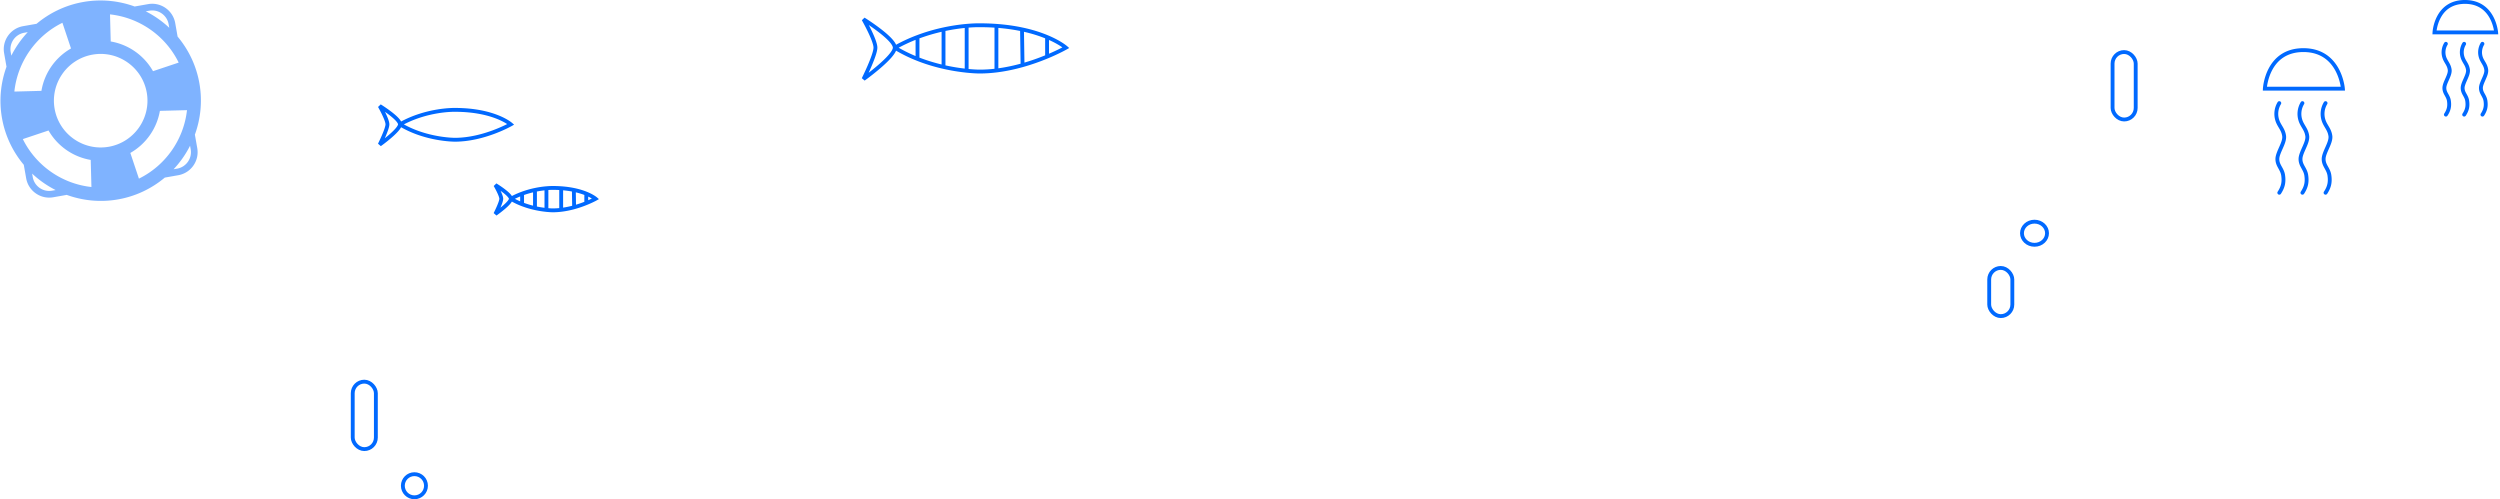 <svg viewBox="0 0 1297 259" xmlns="http://www.w3.org/2000/svg">
    <g transform="translate(-12 -8)" fill="none" fill-rule="evenodd">
        <path d="M1205.66 107.453c-.3.462-.17 1.082.29 1.384.46.302 1.08.173 1.39-.29l-1.68-1.094zm1.7-45.436c.28-.473.13-1.088-.34-1.373a1.008 1.008 0 00-1.38.34l1.72 1.033zm-.86 28.483c0-.702.2-1.541.56-2.52.35-.974.82-1.995 1.29-3.076.47-1.061.95-2.175 1.27-3.257.32-1.077.52-2.207.37-3.288l-1.98.282c.1.669-.02 1.477-.3 2.431-.29.95-.72 1.96-1.19 3.024-.46 1.043-.96 2.148-1.34 3.205-.38 1.053-.68 2.15-.68 3.199h2zm3.49-12.141c-.28-1.935-.97-3.314-1.69-4.547-.72-1.249-1.39-2.253-1.85-3.628l-1.9.632c.54 1.625 1.37 2.87 2.02 3.998.66 1.141 1.22 2.262 1.44 3.827l1.98-.282zm-3.54-8.175a9.775 9.775 0 01.91-8.167l-1.72-1.034a11.84 11.84 0 00-1.09 9.833l1.9-.632zm.89 38.363c1.01-1.554 1.7-3.04 2.05-4.627.35-1.588.36-3.223.1-5.061l-1.98.282c.24 1.662.22 3.047-.07 4.345-.29 1.298-.86 2.562-1.78 3.967l1.68 1.094zm2.15-9.688c-.28-1.964-1.13-3.377-1.8-4.59-.68-1.226-1.19-2.287-1.19-3.769h-2c0 2.018.74 3.457 1.44 4.732.7 1.286 1.35 2.373 1.57 3.91l1.98-.283zM1217.66 107.453c-.3.462-.17 1.082.29 1.384.46.302 1.08.173 1.39-.29l-1.68-1.094zm1.7-45.436c.28-.473.13-1.088-.34-1.373a1.008 1.008 0 00-1.38.34l1.72 1.033zm-.86 28.483c0-.702.2-1.541.56-2.52.35-.974.82-1.995 1.29-3.076.47-1.061.95-2.175 1.27-3.257.32-1.077.52-2.207.37-3.288l-1.98.282c.1.669-.02 1.477-.3 2.431-.29.95-.72 1.96-1.19 3.024-.46 1.043-.96 2.148-1.34 3.205-.38 1.053-.68 2.15-.68 3.199h2zm3.49-12.141c-.28-1.935-.97-3.314-1.69-4.547-.72-1.249-1.39-2.253-1.85-3.628l-1.9.632c.54 1.625 1.37 2.87 2.02 3.998.66 1.141 1.22 2.262 1.44 3.827l1.98-.282zm-3.54-8.175a9.775 9.775 0 01.91-8.167l-1.72-1.034a11.84 11.84 0 00-1.09 9.833l1.9-.632zm.89 38.363c1.01-1.554 1.7-3.04 2.05-4.627.35-1.588.36-3.223.1-5.061l-1.98.282c.24 1.662.22 3.047-.07 4.345-.29 1.298-.86 2.562-1.78 3.967l1.68 1.094zm2.15-9.688c-.28-1.964-1.13-3.377-1.8-4.59-.68-1.226-1.19-2.287-1.19-3.769h-2c0 2.018.74 3.457 1.44 4.732.7 1.286 1.35 2.373 1.57 3.91l1.98-.283zM1187 54l-1-.05-.05 1.05h1.05v-1zm40.5 0v1h1.08l-.08-1.075-1 .075zm-33.84 53.453c-.3.462-.17 1.082.29 1.384.46.302 1.08.173 1.39-.29l-1.68-1.094zm1.7-45.436c.28-.473.13-1.088-.34-1.373a1.008 1.008 0 00-1.38.34l1.72 1.033zM1187 55h40.5v-2H1187v2zm40.5-1l1-.076v-.002-.004-.015c-.01-.012-.01-.029-.01-.05 0-.043-.01-.105-.02-.184-.01-.157-.04-.384-.08-.67-.08-.571-.22-1.382-.45-2.351-.45-1.935-1.26-4.528-2.69-7.13C1222.37 38.275 1216.94 33 1207 33v2c9.06 0 13.88 4.725 16.5 9.482 1.32 2.398 2.07 4.805 2.49 6.62.22.906.34 1.658.42 2.18.04.261.06.464.07.6.01.067.02.118.02.15v.043l1-.075zM1207 33c-9.95 0-15.25 5.281-18.01 10.535-1.37 2.606-2.11 5.2-2.52 7.136-.2.97-.32 1.78-.38 2.353-.04.286-.06.512-.07.67-.01.079-.01.14-.01.183-.01.022-.01.039-.01.051V53.95l1 .051 1 .05v-.007-.035c0-.033.01-.084.01-.151.01-.136.03-.338.06-.6.06-.521.17-1.273.36-2.178.38-1.814 1.07-4.22 2.33-6.614 2.49-4.746 7.19-9.465 16.24-9.465v-2zm-12.5 57.5c0-.702.2-1.541.56-2.52.35-.974.82-1.995 1.29-3.076.47-1.061.95-2.175 1.27-3.257.32-1.077.52-2.207.37-3.288l-1.98.282c.1.669-.02 1.477-.3 2.431-.29.95-.72 1.96-1.19 3.024-.46 1.043-.96 2.148-1.34 3.205-.38 1.053-.68 2.15-.68 3.199h2zm3.49-12.141c-.28-1.935-.97-3.314-1.69-4.547-.72-1.249-1.39-2.253-1.85-3.628l-1.9.632c.54 1.625 1.37 2.87 2.02 3.998.66 1.141 1.22 2.262 1.44 3.827l1.98-.282zm-3.54-8.175a9.775 9.775 0 01.91-8.167l-1.72-1.034a11.84 11.84 0 00-1.09 9.833l1.9-.632zm.89 38.363c1.01-1.554 1.7-3.04 2.05-4.627.35-1.588.36-3.223.1-5.061l-1.98.282c.24 1.662.22 3.047-.07 4.345-.29 1.298-.86 2.562-1.78 3.967l1.68 1.094zm2.15-9.688c-.28-1.964-1.13-3.377-1.8-4.59-.68-1.226-1.19-2.287-1.19-3.769h-2c0 2.018.74 3.457 1.44 4.732.7 1.286 1.35 2.373 1.57 3.91l1.98-.283zM1289.57 66.922c-.3.462-.17 1.082.29 1.384a.995.995 0 001.38-.29l-1.67-1.094zm1.69-35.677a.99.99 0 00-.34-1.373.998.998 0 00-1.37.34l1.71 1.033zm-.64 22.397c0-.518.15-1.154.43-1.92.27-.76.63-1.558 1.01-2.417.37-.838.75-1.729 1.02-2.598.25-.864.42-1.79.29-2.688l-1.98.283c.07.485-.01 1.09-.23 1.83-.22.736-.56 1.524-.93 2.366-.36.82-.76 1.701-1.07 2.545-.3.84-.54 1.734-.54 2.599h2zm2.75-9.623c-.22-1.567-.79-2.684-1.36-3.668-.57-1-1.09-1.767-1.44-2.828l-1.9.633c.44 1.31 1.1 2.32 1.61 3.197.52.892.94 1.75 1.11 2.949l1.98-.283zm-2.8-6.496a7.53 7.53 0 01.69-6.278l-1.71-1.033a9.56 9.56 0 00-.88 7.944l1.9-.633zm.67 30.493c.82-1.243 1.37-2.44 1.66-3.725.28-1.285.29-2.603.08-4.074l-1.98.282c.18 1.295.16 2.363-.06 3.358-.22.995-.65 1.97-1.37 3.065l1.67 1.094zm1.74-7.8c-.23-1.596-.93-2.746-1.45-3.698-.53-.963-.91-1.761-.91-2.876h-2c0 1.65.6 2.828 1.16 3.84.56 1.023 1.05 1.848 1.22 3.017l1.98-.282zM1299.05 66.922c-.3.462-.17 1.082.29 1.384.46.302 1.08.173 1.39-.29l-1.68-1.094zm1.7-35.677c.28-.473.13-1.087-.34-1.373a1.008 1.008 0 00-1.38.34l1.72 1.033zm-.65 22.397c0-.518.15-1.154.43-1.92.27-.76.64-1.558 1.01-2.417.37-.838.76-1.729 1.02-2.598.26-.864.42-1.79.29-2.688l-1.98.283c.07.485-.01 1.09-.23 1.83-.22.736-.55 1.524-.93 2.366-.36.82-.76 1.701-1.06 2.545-.31.84-.55 1.734-.55 2.599h2zm2.75-9.623c-.22-1.567-.79-2.684-1.35-3.668-.58-1-1.1-1.767-1.45-2.828l-1.9.633c.44 1.31 1.11 2.32 1.61 3.197.52.892.94 1.75 1.11 2.949l1.98-.283zm-2.8-6.496c-.7-2.092-.44-4.39.7-6.278l-1.72-1.033a9.56 9.56 0 00-.88 7.944l1.9-.633zm.68 30.493c.81-1.243 1.36-2.44 1.65-3.725.28-1.285.29-2.603.08-4.074l-1.98.282c.18 1.295.17 2.363-.06 3.358-.22.995-.65 1.97-1.37 3.065l1.68 1.094zm1.73-7.8c-.23-1.596-.92-2.746-1.45-3.698-.53-.963-.91-1.761-.91-2.876h-2c0 1.65.6 2.828 1.16 3.84.56 1.023 1.05 1.848 1.22 3.017l1.98-.282zM1275 24.802l-1-.05-.05 1.05h1.05v-1zm32 0v1h1.08l-.08-1.074-1 .074zm-26.91 42.12c-.3.462-.17 1.082.29 1.384a.995.995 0 001.38-.29l-1.67-1.094zm1.69-35.677a.99.99 0 00-.34-1.373.998.998 0 00-1.37.34l1.71 1.033zm-6.78-5.443h32v-2h-32v2zm32-1l1-.075v-.002-.004-.012c-.01-.01-.01-.024-.01-.042 0-.035-.01-.085-.01-.148-.02-.127-.04-.308-.07-.537-.07-.457-.18-1.103-.36-1.876-.36-1.542-1-3.609-2.14-5.687C1303.1 12.226 1298.75 8 1290.8 8v2c7.06 0 10.82 3.675 12.85 7.383 1.03 1.873 1.62 3.756 1.96 5.178.16.708.26 1.297.32 1.704.03.203.05.361.06.466 0 .052.01.091.01.116v.031l1-.076zM1290.8 8c-7.95 0-12.21 4.232-14.41 8.436-1.1 2.081-1.69 4.151-2.01 5.693-.16.774-.26 1.42-.31 1.877-.03.23-.04.41-.05.538-.01.063-.01.113-.02.148V24.751c0 .001 0 .002 1 .051l1 .051v-.005-.026c0-.024 0-.063.01-.116.01-.104.02-.262.05-.465.04-.408.13-.996.28-1.704.29-1.42.84-3.301 1.82-5.17 1.94-3.697 5.59-7.367 12.64-7.367V8zm-9.66 45.642c0-.518.15-1.154.42-1.92.28-.76.64-1.558 1.02-2.417.37-.838.75-1.729 1.01-2.598.26-.864.43-1.79.3-2.688l-1.98.283c.07.485-.01 1.09-.23 1.83-.22.736-.56 1.524-.93 2.366-.36.82-.76 1.701-1.07 2.545-.3.84-.54 1.734-.54 2.599h2zm2.75-9.623c-.22-1.567-.79-2.684-1.36-3.668-.58-1-1.09-1.767-1.45-2.828l-1.89.633c.43 1.31 1.1 2.32 1.61 3.197.52.892.94 1.75 1.11 2.949l1.98-.283zm-2.81-6.496a7.569 7.569 0 01.7-6.278l-1.71-1.033a9.523 9.523 0 00-.88 7.944l1.89-.633zm.68 30.493c.82-1.243 1.37-2.44 1.65-3.725.29-1.285.3-2.603.09-4.074l-1.98.282c.18 1.295.16 2.363-.06 3.358-.22.995-.66 1.97-1.37 3.065l1.67 1.094zm1.74-7.8c-.23-1.596-.93-2.746-1.45-3.698-.53-.963-.91-1.761-.91-2.876h-2c0 1.65.6 2.828 1.16 3.84.56 1.023 1.05 1.848 1.22 3.017l1.98-.282zM209 63l.526-.85-1.394 1.346L209 63zm68 9.5l.496.868 1.214-.693-1.048-.925-.662.75zM209 83l-.894-.447 1.475 1.26L209 83zm39-2.5v-1h-.004l.004 1zm0-15.5l-.026 1H248v-1zm-39-2l-.526.85.001.001.005.003a.274.274 0 00.021.013l.085.053.326.208c.283.18.688.442 1.174.767.974.649 2.268 1.542 3.558 2.525 1.296.988 2.561 2.045 3.492 3.02.466.489.825.933 1.062 1.316.247.4.302.64.302.744h2c0-.646-.274-1.266-.6-1.795-.338-.546-.799-1.103-1.317-1.645-1.038-1.088-2.398-2.218-3.727-3.23a73.048 73.048 0 00-3.661-2.6 74.148 74.148 0 00-1.545-1.003l-.091-.057a.499.499 0 00-.024-.015l-.006-.004h-.002v-.001L209 63zm9.5 9.5c0 .111-.06.371-.315.809-.243.416-.608.902-1.078 1.439-.938 1.072-2.209 2.255-3.508 3.368a85.574 85.574 0 01-5.067 3.99l-.086.06a.396.396 0 01-.021.016l-.005.003-.001.001L209 83l.582.814.002-.002a.045.045 0 01.006-.005l.024-.017.09-.065a90.917 90.917 0 001.543-1.148c.993-.757 2.322-1.801 3.654-2.943 1.326-1.137 2.68-2.391 3.711-3.57.515-.587.969-1.18 1.301-1.748.319-.547.587-1.177.587-1.816h-2zM209 83l.895.447v-.002a1.342 1.342 0 01.012-.023l.034-.069.129-.262a96.809 96.809 0 001.848-4.006 50.103 50.103 0 001.404-3.567c.373-1.097.678-2.209.678-3.018h-2c0 .44-.195 1.266-.572 2.373-.362 1.066-.851 2.273-1.346 3.418a94.136 94.136 0 01-1.808 3.921l-.125.254a2.586 2.586 0 00-.041.082l-.002.004L209 83zm5-10.5c0-.82-.311-1.876-.688-2.888-.39-1.05-.905-2.19-1.412-3.236a71.163 71.163 0 00-1.855-3.557l-.129-.232-.035-.06a1.149 1.149 0 01-.012-.021v-.002h-.001L209 63l-.868.496.002.004.008.014.032.057.124.221a71.213 71.213 0 011.802 3.456c.493 1.018.978 2.096 1.338 3.062.373 1.003.562 1.76.562 2.19h2zm4.98.854c6.758 4.118 14.012 6.15 19.555 7.155 2.776.503 5.133.75 6.8.873a47.537 47.537 0 002.477.117h.14l.037.001h.015l-.004-1-.004-1H247.96l-.122-.001a45.503 45.503 0 01-2.357-.112 63.152 63.152 0 01-6.589-.846c-5.398-.979-12.394-2.947-18.872-6.895l-1.04 1.708zM248 81.5c7.665 0 15.04-2.04 20.474-4.063a75.463 75.463 0 006.54-2.787 55.662 55.662 0 002.308-1.185l.127-.07.034-.02a.159.159 0 00.013-.006L277 72.5l-.496-.868h-.001l-.006.004a.895.895 0 00-.027.015l-.114.063a54.795 54.795 0 01-2.214 1.136 73.416 73.416 0 01-6.366 2.713C262.46 77.54 255.335 79.5 248 79.5v2zm29-9l.661-.75-.002-.002-.002-.002-.009-.007a19.179 19.179 0 00-1.764-1.257c-1.166-.734-2.923-1.7-5.325-2.66C265.751 65.897 258.375 64 248 64v2c10.125 0 17.249 1.852 21.816 3.678 2.285.915 3.935 1.824 5.003 2.496.534.337.923.614 1.174.803.126.094.217.167.274.213l.061.05.011.01.001.002v-.001h-.001s-.001-.001.661-.751zM248 65l.025-1H247.975a17.867 17.867 0 00-.64 0c-.439.005-1.078.021-1.885.066-1.614.09-3.907.292-6.64.744-5.461.903-12.707 2.807-19.802 6.82l.984 1.74c6.832-3.863 13.836-5.709 19.144-6.587a60.14 60.14 0 016.425-.72 41.761 41.761 0 012.264-.065 14.374 14.374 0 01.143.001h.007L248 65zM460 18l.528-.85-1.397 1.345L460 18zm105 14.725l.498.867 1.207-.692-1.042-.924-.663.749zM460 49l-.895-.446 1.478 1.259L460 49zm60.221-3.875v-1h-.005l.005 1zm0-24.025l-.026 1h.026v-1zM488 38.566l-.368.93.368-.93zm13.5-15.317l-.212-.978.212.978zm27.445-1.84l.073-.997-.073.997zm26.28 5.808l.385-.923-.385.923zM460 18l-.528.85h.002l.009.006.033.02.132.084.508.323c.439.282 1.067.69 1.821 1.195a109.897 109.897 0 015.522 3.935c2.011 1.538 3.989 3.196 5.456 4.739.734.772 1.317 1.49 1.71 2.13.404.655.548 1.132.548 1.443h2c0-.852-.362-1.707-.845-2.492-.493-.802-1.177-1.633-1.963-2.46-1.574-1.654-3.648-3.386-5.691-4.949a111.892 111.892 0 00-5.625-4.008 117.187 117.187 0 00-2.373-1.547l-.139-.088a2.597 2.597 0 01-.036-.022l-.01-.006-.002-.002h-.001L460 18zm15.213 14.725c0 .318-.15.824-.561 1.532-.399.687-.988 1.47-1.726 2.316-1.474 1.69-3.459 3.544-5.472 5.275a126.5 126.5 0 01-5.528 4.469 134.608 134.608 0 01-2.498 1.863c-.004.002-.007.004-.008.006l-.002.001h-.001L460 49l.583.812h.001l.002-.002.01-.007a2.84 2.84 0 01.036-.026l.138-.1.52-.38c.448-.33 1.086-.806 1.851-1.392 1.529-1.17 3.572-2.78 5.618-4.54 2.041-1.757 4.109-3.682 5.675-5.478.782-.898 1.46-1.787 1.947-2.625.475-.818.832-1.693.832-2.537h-2zM460 49l.895.446.001-.003.004-.007.014-.028.052-.106.198-.404a149.763 149.763 0 002.843-6.186c.777-1.804 1.56-3.745 2.151-5.488.578-1.702 1.018-3.346 1.018-4.499h-2c0 .785-.331 2.144-.912 3.857-.567 1.671-1.327 3.557-2.094 5.338a146.631 146.631 0 01-2.998 6.498l-.05.102-.013.026-.003.006-.001.002L460 49zm7.176-16.275c0-1.164-.446-2.716-1.027-4.283-.594-1.604-1.382-3.355-2.16-4.968a112.008 112.008 0 00-2.849-5.486l-.199-.356-.053-.093-.014-.025-.004-.006-.001-.002L460 18l-.869.495.001.001.003.006a3.48 3.48 0 01.063.112l.193.345a108.813 108.813 0 012.797 5.385c.765 1.585 1.522 3.273 2.086 4.793.577 1.558.902 2.814.902 3.588h2zm20.471-6.443a85.058 85.058 0 00-11.927 5.573l.987 1.74a83.135 83.135 0 0111.646-5.442l-.706-1.871zm-11.956 7.296c3.933 2.406 7.975 4.348 11.941 5.918l.736-1.86c-3.874-1.533-7.811-3.426-11.633-5.764l-1.044 1.706zM487 27.218v11.348h2V27.217h-2zm14.288-4.947a96.324 96.324 0 00-13.641 4.01l.706 1.872a94.361 94.361 0 0113.359-3.927l-.424-1.955zm-13.656 17.225c4.76 1.884 9.415 3.231 13.646 4.195l.444-1.95c-4.148-.945-8.704-2.264-13.354-4.105l-.736 1.86zM500.5 23.249v19.467h2V23.25h-2zm19.721-2.149l.025-1h-.001-.034l-.094-.002a50.075 50.075 0 00-1.714.016c-1.176.031-2.877.11-4.992.3l.178 1.991a77.987 77.987 0 014.867-.291 47.965 47.965 0 011.715-.015h.019a.03.03 0 01.004 0h.001l.026-.999zm-6.81-.687a99.75 99.75 0 00-12.123 1.858l.424 1.955a97.75 97.75 0 0111.877-1.82l-.178-1.993zm-12.133 23.278a102.598 102.598 0 0012.119 2.008l.206-1.99a100.64 100.64 0 01-11.881-1.968l-.444 1.95zm12.119 2.008c2.102.218 3.802.325 4.98.377a53.713 53.713 0 001.813.049h.035l-.004-1-.005-1h-.024a17.394 17.394 0 01-.417-.005 52.38 52.38 0 01-1.31-.042 82.951 82.951 0 01-4.862-.369l-.206 1.99zm-.897-24.29v23.295h2V21.409h-2zm16.518-.997c-2.76-.2-5.691-.312-8.797-.312v2c3.058 0 5.94.11 8.652.307l.145-1.995zm-8.797 25.713c2.992 0 5.955-.204 8.846-.559l-.243-1.985c-2.82.346-5.701.544-8.603.544v2zm7.724-24.716v23.165h2V21.409h-2zm1.122 24.157c4.827-.592 9.459-1.605 13.703-2.798l-.54-1.925c-4.166 1.17-8.698 2.16-13.406 2.738l.243 1.985zm13.359-23.296c-3.924-.83-8.383-1.493-13.408-1.858l-.145 1.995c4.935.358 9.305 1.009 13.139 1.82l.414-1.957zm1.074 19.52l-.281-18.556-2 .03.281 18.557 2-.03zm21.5-9.065l.663-.749h-.001l-.001-.002-.004-.003-.01-.008a16.963 16.963 0 00-.624-.5 28.365 28.365 0 00-1.852-1.284c-1.65-1.056-4.145-2.46-7.561-3.885l-.77 1.846c3.304 1.377 5.696 2.727 7.253 3.724.779.498 1.349.909 1.719 1.19.186.141.322.25.409.322l.094.079a.42.42 0 00.023.02l-.001-.001.663-.749zm-9.39-6.43c-3.438-1.434-7.807-2.887-13.184-4.025l-.414 1.957c5.253 1.112 9.503 2.527 12.828 3.913l.77-1.846zm-12.84 16.473a114.487 114.487 0 0012.839-4.468l-.767-1.848a112.534 112.534 0 01-12.612 4.39l.54 1.926zm12.839-4.468a110.631 110.631 0 007.216-3.296 76.79 76.79 0 002.489-1.308l.135-.076.035-.02.01-.005.002-.002h.001l-.497-.868-.497-.867h-.001-.001l-.007.004-.03.017-.123.07c-.111.061-.276.152-.495.27-.437.236-1.084.578-1.92.998-1.671.84-4.092 1.993-7.084 3.235l.767 1.848zm-1.384-11.083v10.159h2V27.217h-2zM269 104l.519-.855-1.383 1.358L269 104zm52 7.125l.489.872 1.242-.696-1.077-.932-.654.756zM269 119l-.891-.454 1.465 1.273L269 119zm29.824-1.875v-1h-.005l.005 1zm0-11.625l-.026 1h.026v-1zm-15.957 8.451l-.361.933.361-.933zm6.685-7.411l-.207-.979.207.979zm0 9.42l-.217.976.217-.976zm20.166-9.42l.202-.98-.202.98zm6.441 1.92l.377-.926-.377.926zM269 104l-.519.855h.001a.01.01 0 01.003.002l.016.01.064.04a43.526 43.526 0 011.142.727 53.854 53.854 0 012.709 1.886c.988.738 1.943 1.522 2.642 2.24.35.36.612.679.78.946.083.132.134.236.163.315.029.078.028.11.028.104h2c0-.558-.239-1.073-.498-1.485-.271-.43-.637-.861-1.04-1.275-.806-.829-1.858-1.685-2.878-2.447a56.24 56.24 0 00-3.998-2.714l-.07-.043-.019-.011-.005-.004h-.001-.001L269 104zm7.029 7.125c0-.005.001.033-.032.123a2.054 2.054 0 01-.172.35c-.174.293-.443.644-.796 1.041-.706.791-1.668 1.67-2.658 2.502a62.635 62.635 0 01-3.611 2.802l-.249.178-.064.046-.016.011-.004.002-.001.001.574.819.574.819.002-.001.005-.004.018-.013.07-.049.261-.187a67.149 67.149 0 003.728-2.893c1.018-.856 2.064-1.805 2.863-2.702.399-.447.758-.904 1.023-1.349.252-.424.485-.946.485-1.496h-2zM269 119l.891.454.001-.001.002-.004.007-.014.026-.052.099-.198c.085-.171.207-.416.352-.716.29-.599.678-1.419 1.066-2.3.388-.879.782-1.832 1.082-2.695.284-.82.533-1.692.533-2.349h-2c0 .281-.134.862-.423 1.694a34.817 34.817 0 01-1.022 2.543 70.877 70.877 0 01-1.472 3.12l-.025.048-.006.012-.002.003v.001L269 119zm4.059-7.875c0-.668-.255-1.499-.543-2.259a28.929 28.929 0 00-1.09-2.45 53.443 53.443 0 00-1.425-2.68l-.1-.176a2.247 2.247 0 01-.027-.046l-.007-.013-.002-.003h-.001v-.001L269 104l-.864.503.002.003.005.01.025.042.094.165a52.305 52.305 0 011.371 2.58c.375.759.742 1.559 1.013 2.272.285.752.413 1.281.413 1.55h2zm9.461-3.603a43.205 43.205 0 00-5.976 2.728l.97 1.75a41.087 41.087 0 015.699-2.602l-.693-1.876zm-6.004 4.461a39.274 39.274 0 005.99 2.901l.721-1.865a37.458 37.458 0 01-5.685-2.752l-1.026 1.716zm5.351-3.523v5.491h2v-5.491h-2zm7.478-2.899a49.077 49.077 0 00-6.825 1.96l.693 1.877a47.09 47.09 0 016.546-1.88l-.414-1.957zm-6.839 9.323a47.796 47.796 0 006.829 2.052l.435-1.953a45.79 45.79 0 01-6.543-1.964l-.721 1.865zm6.046-8.344v9.42h2v-9.42h-2zm10.272-1.04l.025-1h-.007a.99.99 0 00-.014 0h-.049l-.183-.002c-.159 0-.389.001-.685.01-.592.014-1.445.053-2.503.145l.174 1.993a39.051 39.051 0 012.38-.14 23.326 23.326 0 01.828-.007h.008l.026-.999zm-3.416-.847a50.99 50.99 0 00-6.063.908l.414 1.957a49.013 49.013 0 015.823-.872l-.174-1.993zm-6.073 12.283c2.352.523 4.444.816 6.059.98l.202-1.99a50.289 50.289 0 01-5.826-.943l-.435 1.953zm6.059.98c1.052.107 1.904.159 2.495.185a26.448 26.448 0 00.869.024h.07l-.004-1-.005-1h-.047l-.16-.002a23.928 23.928 0 01-.637-.021 40.959 40.959 0 01-2.379-.176l-.202 1.99zm-.899-12.266v11.271h2V105.65h-2zm8.72-.998a62.004 62.004 0 00-4.391-.152v2c1.503 0 2.919.052 4.25.147l.141-1.995zm-4.391 13.473c1.503 0 2.99-.1 4.439-.274l-.238-1.986c-1.379.166-2.786.26-4.201.26v2zm3.32-12.475v11.208h2V105.65h-2zm1.119 12.201a47.346 47.346 0 006.859-1.368l-.53-1.929a45.257 45.257 0 01-6.567 1.311l.238 1.986zm6.657-12.29a50.933 50.933 0 00-6.705-.909l-.141 1.995c2.422.172 4.564.484 6.442.872l.404-1.959zm.937 9.942l-.139-8.979-2 .031.139 8.979 2-.031zM321 111.125l.654-.757h-.001l-.001-.001-.002-.002a.66.66 0 01-.027-.023l-.068-.056c-.058-.046-.14-.11-.247-.19-.215-.159-.53-.38-.95-.643-.841-.526-2.102-1.219-3.822-1.92l-.754 1.853c1.608.655 2.767 1.295 3.515 1.763a11.95 11.95 0 011.005.697l.04.032.006.005c0 .001 0 .001 0 0l-.001-.001h-.001l.654-.757zm-4.464-3.591c-1.73-.705-3.923-1.417-6.616-1.974l-.404 1.959c2.571.532 4.647 1.208 6.266 1.867l.754-1.852zm-6.414 8.949a58.089 58.089 0 006.413-2.181l-.752-1.853a55.873 55.873 0 01-6.191 2.105l.53 1.929zm6.413-2.181a55.312 55.312 0 003.606-1.609c.428-.21.761-.382.99-.502l.262-.141.069-.038.019-.01a.022.022 0 00.005-.003l.002-.001.001-.001-.489-.872-.489-.872v-.001.001l-.003.001-.013.008-.059.032-.239.128c-.212.112-.528.275-.938.476-.818.402-2.007.955-3.476 1.551l.752 1.853zm-1.376-5.842v4.915h2v-4.915h-2z"
              fill="#0069FF" fill-rule="nonzero"/>
        <rect stroke="#0069FF" stroke-width="2" x="1108" y="35" width="12" height="35" rx="6"/>
        <rect stroke="#0069FF" stroke-width="2" x="1044" y="147" width="12" height="25" rx="6"/>
        <path d="M1074 129c0 3.25-2.84 6-6.5 6s-6.5-2.75-6.5-6 2.84-6 6.5-6 6.5 2.75 6.5 6z" stroke="#0069FF"
              stroke-width="2"/>
        <rect stroke="#0069FF" stroke-width="2" x="195" y="206" width="12" height="35" rx="6"/>
        <circle stroke="#0069FF" stroke-width="2" cx="227" cy="260" r="6"/>
        <path d="M115.45 51.21c-1.634-9.263-5.672-17.492-11.314-24.235l-1.233-6.994c-1.162-6.588-7.468-11.004-14.056-9.842l-6.994 1.233C73.587 8.376 64.473 7.396 55.21 9.03c-9.263 1.633-17.492 5.671-24.235 11.313l-6.994 1.234c-6.588 1.161-11.004 7.467-9.842 14.055l1.233 6.995c-2.996 8.266-3.976 17.38-2.342 26.642 1.633 9.263 5.671 17.492 11.313 24.235l1.234 6.994c1.161 6.588 7.467 11.004 14.055 9.843l6.995-1.234c8.266 2.996 17.38 3.976 26.642 2.343 9.263-1.634 17.492-5.672 24.235-11.314l6.994-1.233c6.588-1.162 11.004-7.468 9.843-14.056l-1.234-6.994c2.996-8.266 3.976-17.38 2.343-26.643zm-31.378 49.464l-4.456-13.326a31.307 31.307 0 0015.339-21.833l14.055-.37c-1.68 15.279-11.137 28.751-24.938 35.529zM23.846 80.16l13.335-4.46a31.307 31.307 0 0021.882 15.271l.37 14.046c-15.287-1.648-28.78-11.074-35.587-24.857zm20.538-60.344l4.457 13.328a31.306 31.306 0 00-15.347 21.989l-14.038.37c1.629-15.34 11.089-28.881 24.928-35.687zm60.32 20.656l-13.32 4.453a31.306 31.306 0 00-21.941-15.414l-.37-14.049c15.332 1.663 28.853 11.152 35.63 25.01zm-36.25 43.665C55.276 86.46 42.665 77.63 40.342 64.454c-2.324-13.178 6.506-25.789 19.684-28.112 13.177-2.324 25.788 6.506 28.112 19.684 2.323 13.177-6.507 25.788-19.684 28.112zm20.995-70.585c4.706-.83 9.21 2.324 10.04 7.03l.324 1.837a52.364 52.364 0 00-12.201-8.543l1.837-.324zM17.553 35.03c-.83-4.705 2.324-9.21 7.03-10.04l1.837-.323a52.364 52.364 0 00-8.543 12.2l-.324-1.837zm21.477 71.897c-4.705.83-9.21-2.325-10.04-7.03l-.323-1.838a52.364 52.364 0 0012.2 8.544l-1.837.324zm71.897-21.478c.83 4.706-2.325 9.21-7.03 10.04l-1.838.324a52.364 52.364 0 008.544-12.201l.324 1.837z"
              fill-opacity=".5" fill="#0069FF" fill-rule="nonzero"/>
    </g>
</svg>
